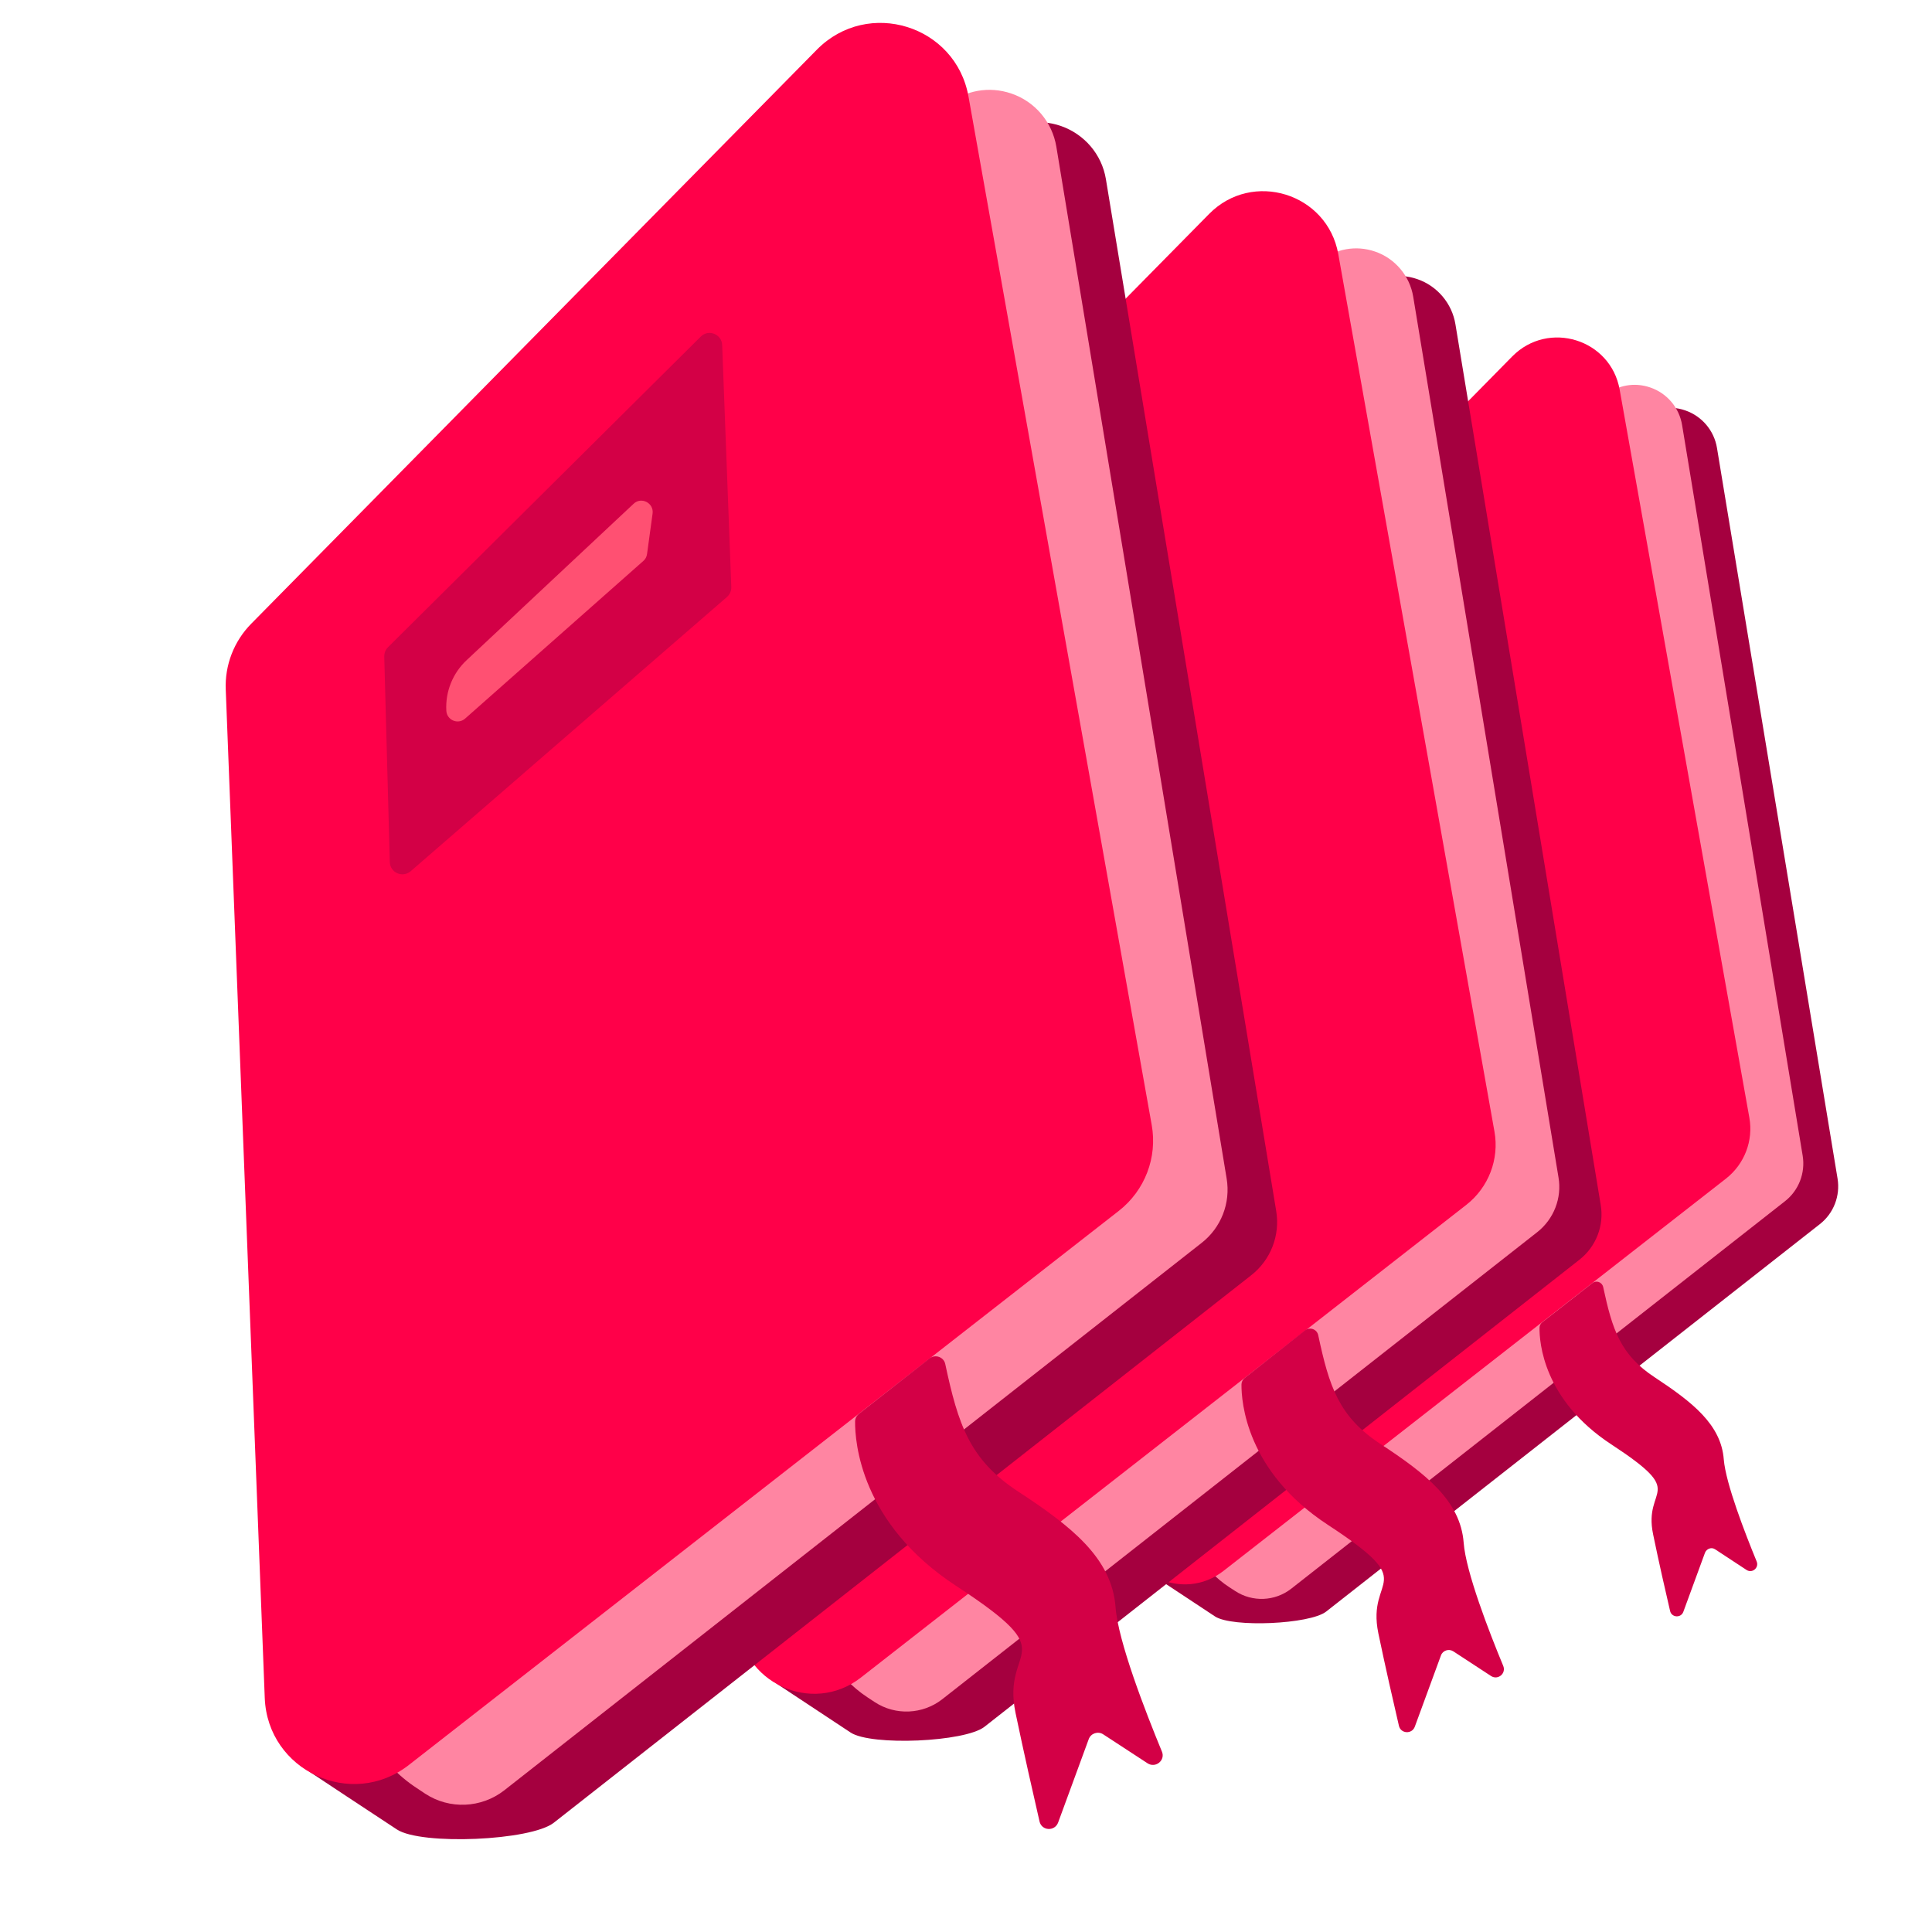 <?xml version="1.0" encoding="utf-8"?>
<!-- Generator: Adobe Illustrator 25.2.1, SVG Export Plug-In . SVG Version: 6.00 Build 0)  -->
<svg version="1.1" id="Calque_1" xmlns="http://www.w3.org/2000/svg" xmlns:xlink="http://www.w3.org/1999/xlink" x="0px" y="0px"
	 viewBox="0 0 1080 1080" style="enable-background:new 0 0 1080 1080;" xml:space="preserve">
<style type="text/css">
	.st0{fill:#A5003F;}
	.st1{fill:#FF85A2;}
	.st2{fill:#FF0049;}
	.st3{fill:#D30046;}
	.st4{fill:#FF5072;}
</style>
<g id="LOGO_2_">
	<path class="st0" d="M645.9,881.6c0,0,25,16.5,33.3,22c9.6,6.3,53,4.4,62.1-2.7l276-216.6c7.7-6,11.5-15.8,9.9-25.5l-67.4-408.4
		c-1.6-9.7-8.4-17.8-17.8-21l0,0c-18-6.2-36.5,7.9-35.5,26.9l18.7,339.5c0.4,8.1-2.8,15.9-8.7,21.3L699.8,814.8
		C673.7,838.6,616.4,862.3,645.9,881.6z"/>
	<path class="st1" d="M687.1,887.2l3.4,2.2c9.6,6.3,22.2,5.8,31.3-1.3l276-216.6c7.7-6,11.5-15.8,9.9-25.5l-67.4-408.4
		c-1.6-9.7-8.4-17.8-17.8-21l0,0c-18-6.2-36.5,7.9-35.5,26.9L905.6,583c0.4,8.1-2.8,15.9-8.7,21.3L680.2,802
		C654.1,825.8,657.5,867.9,687.1,887.2z"/>
	<path class="st2" d="M684,878.1l280.9-219.3c10.3-8.1,15.3-21.2,13-34l-72.5-407c-5-28.2-39.8-39-60-18.6L621.7,426.4
		c-6.8,6.9-10.5,16.4-10.1,26.2L627,851.6C628.1,880.4,661.3,895.9,684,878.1z"/>
	<path class="st3" d="M676.4,520.8c0.1,4.2,5.1,6.4,8.3,3.6l0,0l125.1-108.6c1.1-1,1.8-2.5,1.7-4l-3.6-95.7
		c-0.2-4.4-5.4-6.4-8.5-3.4l-123.7,123c-1,1-1.5,2.3-1.5,3.7L676.4,520.8z"/>
	<path class="st4" d="M706.9,440.7l66-61.8c3.1-2.9,8.1-0.3,7.5,3.9l-2.2,16c-0.1,1.1-0.7,2-1.5,2.7L706.2,464
		c-2.8,2.5-7.2,0.6-7.4-3.1l0,0C698.4,453.3,701.4,445.9,706.9,440.7z"/>
	<path class="st3" d="M862.1,739.2c-0.9,0.7-1.5,1.8-1.5,3c-0.1,8.1,2.1,40.3,40.1,65.2c43.7,28.6,17.7,22.9,23.4,50.3
		c3.3,16,7,32.2,9.5,42.9c0.9,3.7,6.1,4,7.4,0.4l12.1-33c0.9-2.3,3.7-3.3,5.7-1.9l17.5,11.5c3.2,2.1,7.1-1.2,5.7-4.7
		c-6.5-15.8-17.3-43.6-18.4-57.1c-1.5-19.5-17.6-32-38.5-45.8c-19.4-12.7-23.8-26.8-28.9-50.5c-0.6-2.8-3.9-4-6.1-2.2L862.1,739.2z"
		/>
</g>
<g id="COULEURS_1_">
</g>
<g id="Jauge__x2B_accueil_1_">
</g>
<g id="images_1_">
</g>
<g id="TEXTE_1_">
</g>
<g id="jauge_1_">
</g>
<g id="picto_accueil_1_">
</g>
<g id="FOND_1_">
</g>
<g id="PICTOS_1_">
</g>
<g id="bulles_Source__x2B_dico_1_">
</g>
<g id="règles_1_">
</g>
<g id="LOGO_1_">
	<path class="st0" d="M435.4,942c0,0,30.1,19.9,40.1,26.5c11.6,7.6,63.9,5.3,74.8-3.2l332.6-261.1c9.3-7.3,13.9-19.1,11.9-30.7
		l-81.2-492.2c-1.9-11.7-10.2-21.5-21.4-25.3l0,0c-21.7-7.4-44,9.5-42.8,32.4l22.5,409.2c0.5,9.7-3.3,19.1-10.5,25.7L500.3,861.5
		C468.8,890.2,399.7,918.6,435.4,942z"/>
	<path class="st1" d="M484.9,948.8l4.1,2.7c11.6,7.6,26.8,6.9,37.7-1.6l332.6-261.1c9.3-7.3,13.9-19.1,11.9-30.7L790,165.9
		c-1.9-11.7-10.2-21.5-21.4-25.3l0,0c-21.7-7.4-44,9.5-42.8,32.4l22.5,409.2c0.5,9.7-3.3,19.1-10.5,25.7L476.7,846
		C445.2,874.7,449.3,925.4,484.9,948.8z"/>
	<path class="st2" d="M481.2,937.8l338.5-264.3c12.4-9.7,18.5-25.5,15.7-41L748.1,142c-6.1-34-48-47-72.2-22.4L406.1,393.4
		c-8.2,8.4-12.7,19.8-12.2,31.5l18.6,480.9C413.8,940.5,453.9,959.1,481.2,937.8z"/>
	<path class="st3" d="M472.1,507.1c0.1,5.1,6.1,7.7,10,4.4l0,0l150.8-130.8c1.4-1.2,2.1-3,2.1-4.8l-4.4-115.4
		c-0.2-5.2-6.5-7.7-10.3-4L471.2,404.7c-1.2,1.2-1.8,2.8-1.8,4.4L472.1,507.1z"/>
	<path class="st4" d="M508.9,410.7l79.5-74.5c3.7-3.5,9.7-0.4,9,4.7l-2.7,19.3c-0.2,1.3-0.8,2.4-1.8,3.3L508,438.6
		c-3.4,3-8.7,0.8-8.9-3.8l0,0C498.6,425.8,502.2,416.9,508.9,410.7z"/>
	<path class="st3" d="M695.8,770.3c-1.1,0.9-1.8,2.2-1.8,3.6c-0.1,9.7,2.6,48.6,48.3,78.5c52.7,34.5,21.4,27.6,28.2,60.6
		c4,19.2,8.5,38.8,11.5,51.7c1,4.5,7.3,4.9,8.9,0.5l14.6-39.8c1-2.8,4.4-3.9,6.9-2.3l21.1,13.8c3.8,2.5,8.6-1.4,6.8-5.7
		c-7.9-19-20.9-52.6-22.1-68.8c-1.8-23.5-21.2-38.6-46.5-55.2c-23.4-15.3-28.7-32.3-34.8-60.8c-0.7-3.4-4.7-4.8-7.4-2.7L695.8,770.3
		z"/>
</g>
<g id="COULEURS">
</g>
<g id="Jauge__x2B_accueil">
</g>
<g id="images">
</g>
<g id="TEXTE">
</g>
<g id="jauge">
</g>
<g id="picto_accueil">
</g>
<g id="FOND">
</g>
<g id="PICTOS">
</g>
<g id="bulles_Source__x2B_dico">
</g>
<g id="règles">
</g>
<g id="LOGO">
	<path class="st0" d="M174.8,991.6c0,0,35.3,23.4,47.1,31.1c13.6,8.9,74.9,6.3,87.7-3.8l389.8-306c10.9-8.5,16.3-22.3,14-36
		l-95.2-576.8C615.9,86.3,606.2,75,593,70.4l0,0c-25.4-8.7-51.6,11.1-50.1,37.9l26.4,479.6c0.6,11.4-3.9,22.4-12.3,30.1l-306,279.2
		C214,930.9,133.1,964.2,174.8,991.6z"/>
	<path class="st1" d="M232.9,999.5l4.8,3.2c13.6,8.9,31.4,8.1,44.2-1.9l389.8-306c10.9-8.5,16.3-22.3,14-36L590.5,82
		c-2.3-13.8-11.9-25.2-25.1-29.7l0,0c-25.4-8.7-51.6,11.1-50.1,37.9l26.4,479.6c0.6,11.4-3.9,22.4-12.3,30.1l-306,279.2
		C186.4,912.8,191.1,972.2,232.9,999.5z"/>
	<path class="st2" d="M228.6,986.6l396.8-309.7c14.6-11.4,21.7-29.9,18.4-48.1L541.4,54c-7.1-39.9-56.2-55.1-84.7-26.3L140.5,348.6
		c-9.7,9.8-14.9,23.2-14.3,37L148,949.2C149.6,989.9,196.5,1011.7,228.6,986.6z"/>
	<path class="st3" d="M217.9,481.9c0.2,6,7.2,9,11.7,5.1l0,0l176.8-153.3c1.6-1.4,2.5-3.5,2.4-5.6l-5.1-135.2
		c-0.2-6.1-7.7-9.1-12-4.7L216.9,361.8c-1.4,1.4-2.1,3.2-2.1,5.2L217.9,481.9z"/>
	<path class="st4" d="M261,368.9l93.2-87.3c4.3-4.1,11.4-0.4,10.6,5.5l-3.1,22.6c-0.2,1.5-0.9,2.9-2.1,3.9L260,401.7
		c-4,3.5-10.2,0.9-10.5-4.4l0,0C248.9,386.6,253.1,376.2,261,368.9z"/>
	<path class="st3" d="M480.1,790.4c-1.3,1-2.1,2.6-2.1,4.2c-0.1,11.4,3,57,56.6,92c61.8,40.4,25,32.4,33.1,71
		c4.7,22.5,9.9,45.4,13.4,60.6c1.2,5.3,8.5,5.7,10.4,0.6l17.1-46.6c1.2-3.3,5.2-4.6,8.1-2.7l24.8,16.2c4.5,2.9,10.1-1.7,8-6.6
		c-9.2-22.3-24.5-61.6-25.9-80.7c-2.1-27.5-24.8-45.2-54.4-64.6c-27.4-17.9-33.6-37.8-40.8-71.3c-0.8-3.9-5.5-5.6-8.7-3.2
		L480.1,790.4z"/>
</g>
</svg>
